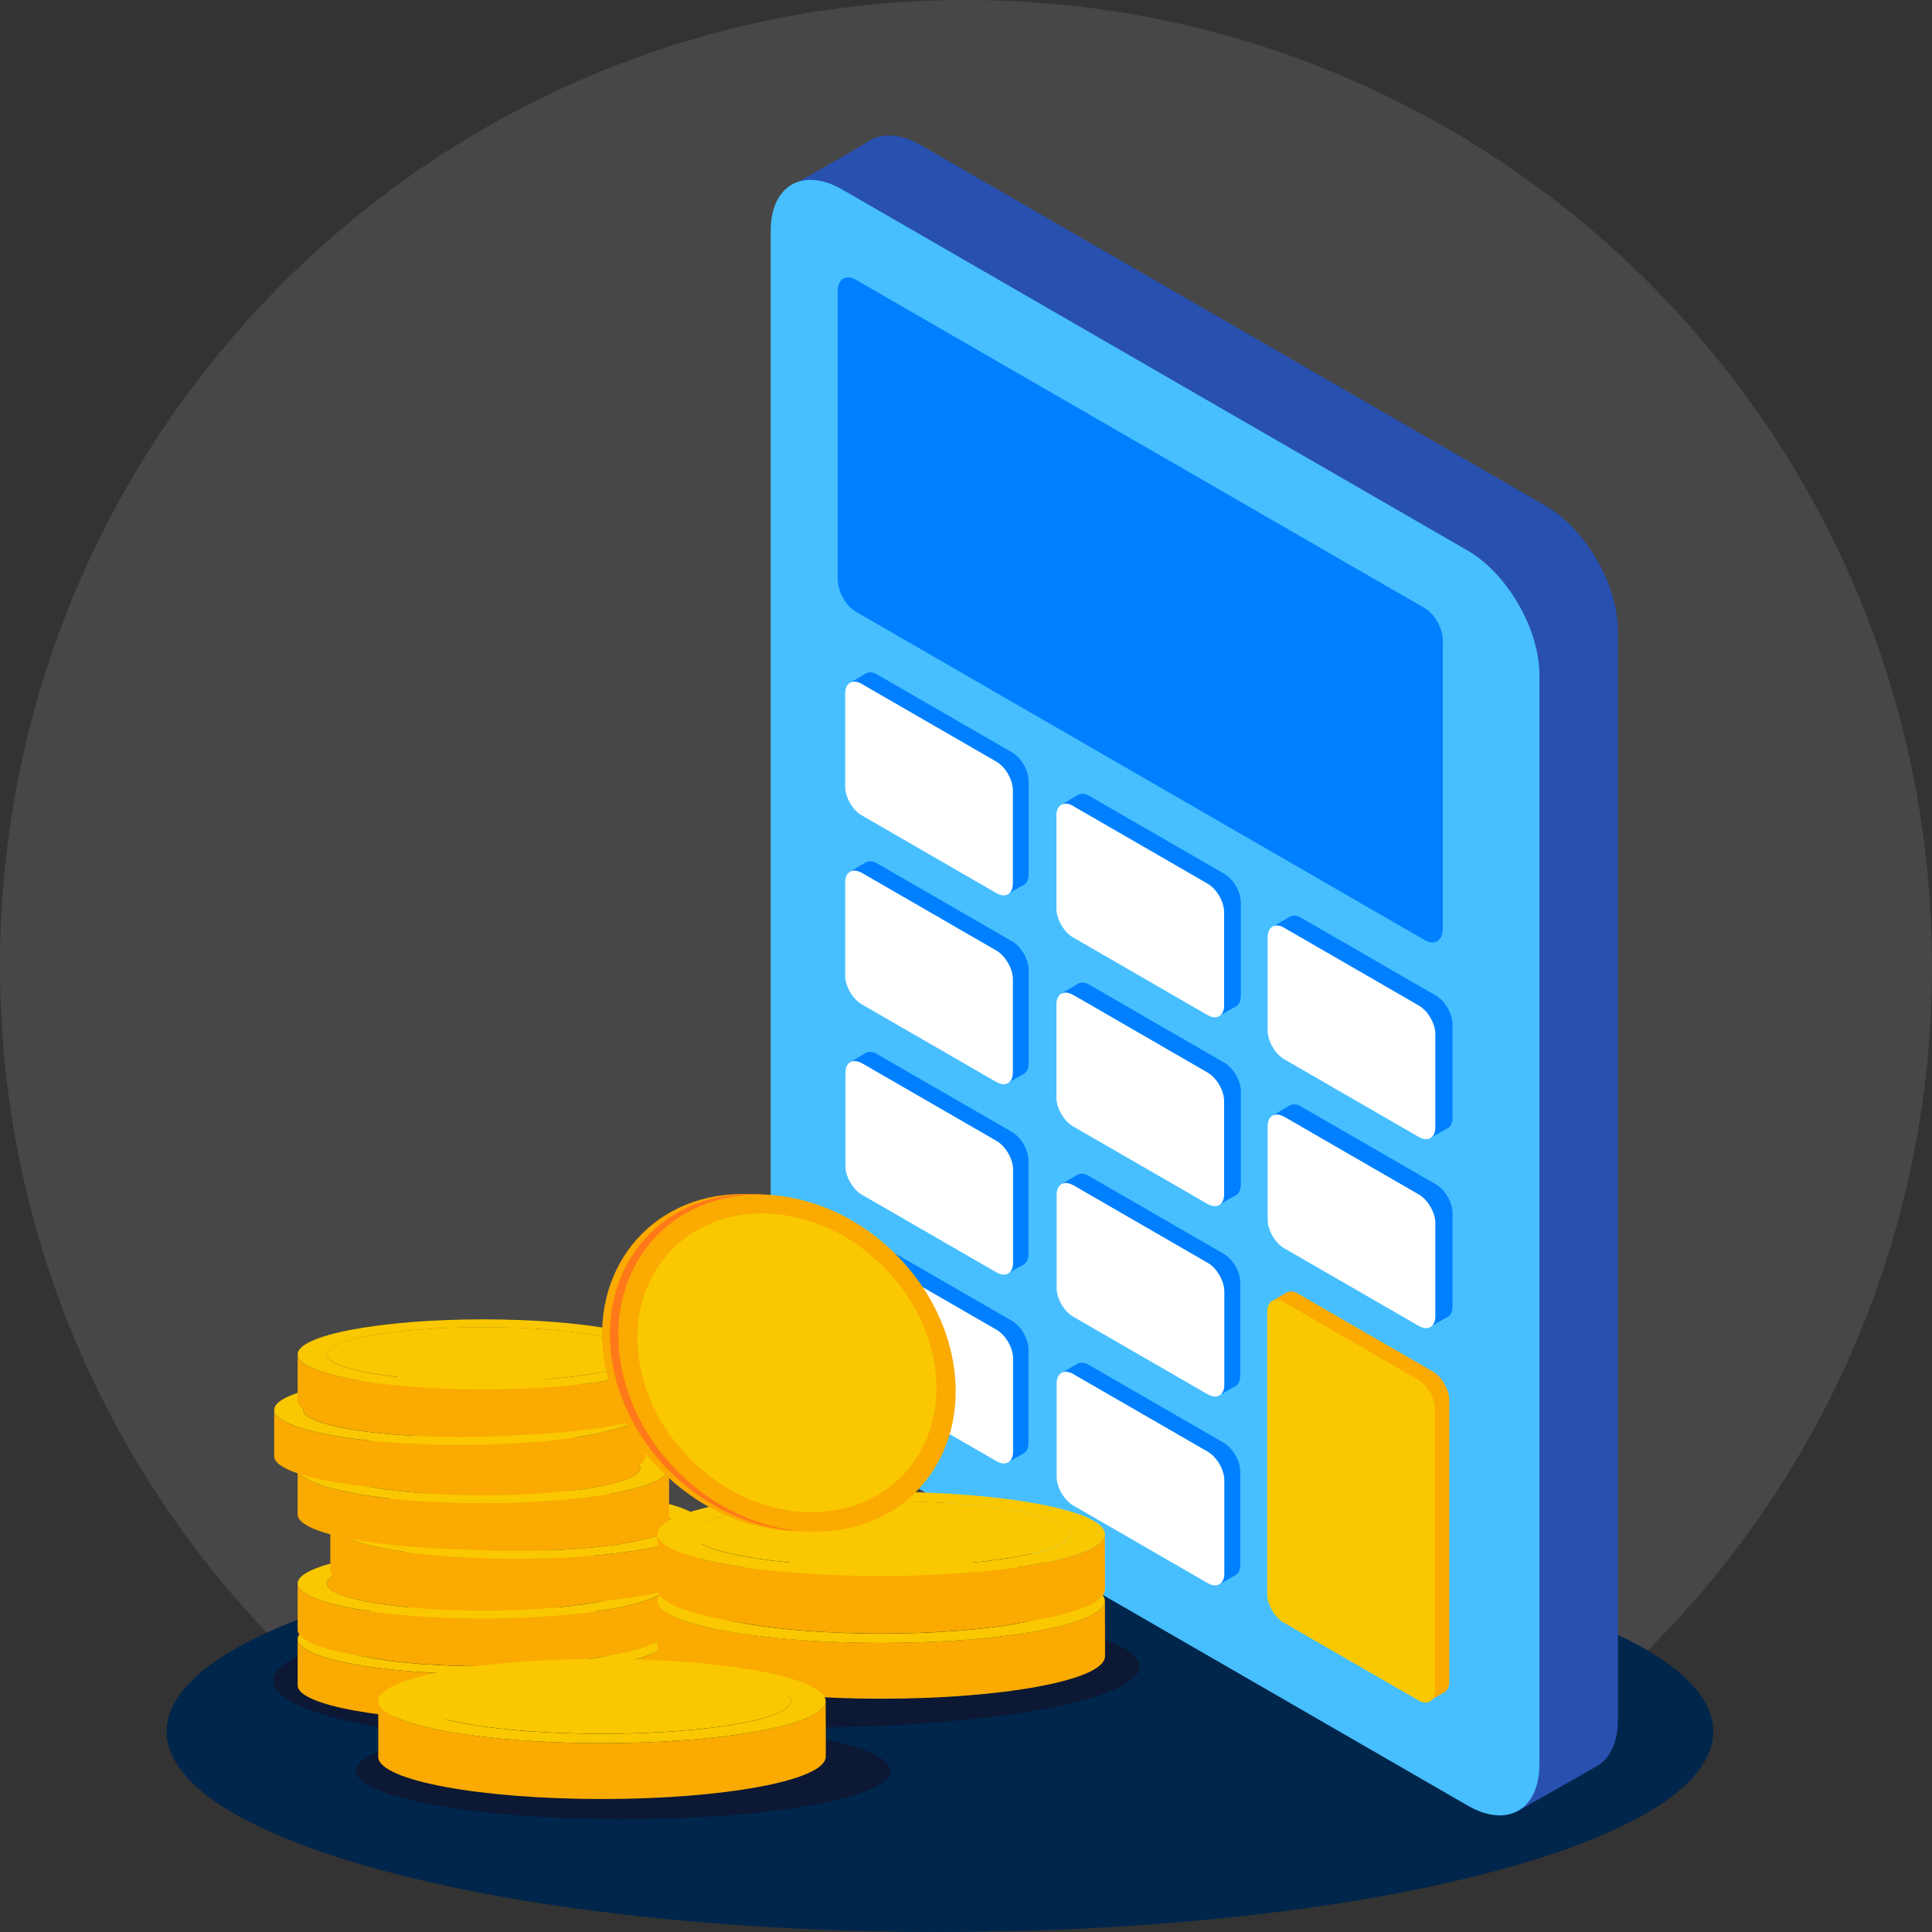 <svg xmlns="http://www.w3.org/2000/svg" width="512" height="512" fill="none"><rect width="100%" height="100%" fill="#333333" stroke="none"/><g clip-path="url(#a)"><path fill="#fff" fill-opacity=".1" d="M256 512c141.385 0 256-114.615 256-256S397.385 0 256 0 0 114.615 0 256s114.615 256 256 256z"/><path fill="#00264C" d="M249.1 512c113.185 0 204.94-23.792 204.94-53.14 0-29.349-91.755-53.14-204.94-53.14S44.16 429.511 44.16 458.86c0 29.348 91.755 53.14 204.94 53.14z"/><path fill="#2850AF" d="m244.06 38.48 165.7 95.66c10.48 6.06 19 20.82 19 32.92v288.7c0 6.04-2.14 10.3-5.58 12.3-3.42 1.98-21.08 11.96-21.08 11.96L238.14 367.66c-10.46-6.04-13.08-17.4-13.08-29.5l-15.4-288.94s17.34-9.66 20.48-11.76c3.48-2.3 8.42-2.14 13.92 1.02z"/><path fill="#47BFFF" d="m223.262 50.26 165.7 95.66c10.48 6.06 19 20.82 19 32.92v288.7c0 12.1-8.52 17.02-19 10.96l-171.62-99.08c-10.48-6.04-13.1-17.4-13.1-29.5V61.22c0-12.1 8.52-17.02 19.02-10.96z"/><path fill="#0080FF" d="m226.76 74.1 150.84 87.08c2.62 1.52 4.76 5.36 4.76 8.6v76.26c0 3.24-2.14 4.62-4.76 3.12l-150.84-87.08c-2.64-1.52-4.76-5.36-4.76-8.6V77.22c0-3.24 2.12-4.62 4.76-3.1v-.02zM344.9 243.26l35.66 20.6c2.42 1.4 4.38 4.8 4.38 7.6v24.7c0 1.48-.54 2.5-1.44 2.92-.76.36-4.56 2.6-4.56 2.6l-32.32-24.52c-2.44-1.4-4.4-4.8-4.4-7.6l-4.72-24.08s3.48-2.08 4.28-2.54c.8-.46 1.9-.4 3.1.3h.02v.02zm-56.121-32.28 35.68 20.6c2.42 1.4 4.38 4.8 4.38 7.6v24.7c0 1.48-.56 2.5-1.44 2.92-.78.38-4.56 2.6-4.56 2.6l-32.34-24.52c-2.42-1.4-4.38-4.8-4.38-7.6l-4.74-24.08s3.5-2.08 4.3-2.54c.8-.46 1.9-.4 3.1.3v.02zm-56.238-32.18 35.68 20.6c2.42 1.4 4.38 4.8 4.38 7.6v24.7c0 1.48-.56 2.5-1.44 2.92-.78.36-4.56 2.6-4.56 2.6l-32.34-24.52c-2.42-1.4-4.38-4.8-4.38-7.6l-4.74-24.08s3.5-2.08 4.3-2.54c.8-.46 1.9-.4 3.1.3v.02zM344.9 293.3l35.66 20.58c2.42 1.4 4.38 4.8 4.38 7.6v24.7c0 1.5-.54 2.5-1.44 2.92-.76.36-4.56 2.6-4.56 2.6l-32.32-24.52c-2.44-1.4-4.4-4.8-4.4-7.6l-4.72-24.08s3.48-2.08 4.28-2.54c.8-.46 1.9-.4 3.1.3h.02v.04zm-56.121-32.28 35.68 20.6c2.42 1.4 4.38 4.8 4.38 7.6v24.7c0 1.48-.56 2.5-1.44 2.92-.78.36-4.56 2.6-4.56 2.6l-32.34-24.52c-2.42-1.4-4.38-4.8-4.38-7.6l-4.74-24.08s3.5-2.08 4.3-2.54c.8-.46 1.9-.4 3.1.3v.02zm-56.238-32.16 35.68 20.6c2.42 1.4 4.38 4.8 4.38 7.6v24.7c0 1.48-.56 2.5-1.44 2.92-.78.38-4.56 2.6-4.56 2.6l-32.34-24.52c-2.42-1.4-4.38-4.8-4.38-7.6l-4.74-24.08s3.5-2.08 4.3-2.54c.8-.46 1.9-.4 3.1.3v.02z"/><path fill="#fff" d="m284.341 213.58 35.66 20.58c2.44 1.4 4.4 4.8 4.4 7.6v24.7c0 2.8-1.96 3.92-4.4 2.54l-35.66-20.6c-2.42-1.4-4.38-4.8-4.38-7.6v-24.7c0-2.8 1.96-3.92 4.38-2.54v.02zm55.98 32.3 35.66 20.58c2.44 1.4 4.4 4.8 4.4 7.6v24.7c0 2.8-1.96 3.94-4.4 2.54l-35.66-20.6c-2.42-1.4-4.38-4.8-4.38-7.6v-24.7c0-2.8 1.96-3.94 4.38-2.54v.02zM228.38 181.26l35.66 20.58c2.42 1.4 4.38 4.8 4.38 7.6v24.7c0 2.8-1.96 3.94-4.38 2.54l-35.66-20.6c-2.44-1.4-4.4-4.8-4.4-7.6v-24.7c0-2.8 1.96-3.92 4.4-2.54v.02zm55.961 82.36 35.66 20.6c2.44 1.4 4.4 4.8 4.4 7.6v24.7c0 2.8-1.96 3.92-4.4 2.54l-35.66-20.58c-2.42-1.4-4.38-4.8-4.38-7.6v-24.7c0-2.8 1.96-3.92 4.38-2.54v-.02zm55.98 32.32 35.66 20.6c2.44 1.4 4.4 4.8 4.4 7.6v24.7c0 2.8-1.96 3.92-4.4 2.54l-35.66-20.58c-2.42-1.4-4.38-4.8-4.38-7.6v-24.7c0-2.8 1.96-3.92 4.38-2.54v-.02zM228.38 231.3l35.66 20.6c2.42 1.4 4.38 4.8 4.38 7.6v24.7c0 2.8-1.96 3.92-4.38 2.54l-35.66-20.58c-2.44-1.4-4.4-4.8-4.4-7.6v-24.7c0-2.8 1.96-3.94 4.4-2.54v-.02z"/><path fill="#0080FF" d="m288.619 311.68 35.66 20.58c2.42 1.4 4.4 4.8 4.4 7.6v24.7c0 1.48-.56 2.5-1.44 2.92-.78.36-4.58 2.6-4.58 2.6l-32.32-24.52c-2.42-1.4-4.4-4.8-4.4-7.6l-4.72-24.08s3.5-2.08 4.28-2.54c.8-.46 1.9-.4 3.1.3h.02v.04zm-56.098-32.28 35.66 20.58c2.42 1.4 4.38 4.8 4.38 7.6v24.7c0 1.48-.54 2.5-1.44 2.92-.76.36-4.56 2.6-4.56 2.6l-32.32-24.52c-2.44-1.4-4.4-4.8-4.4-7.6l-4.72-24.08s3.48-2.08 4.28-2.54c.8-.46 1.9-.4 3.12.3v.04zm56.098 82.34 35.66 20.6c2.42 1.4 4.4 4.8 4.4 7.6v24.7c0 1.48-.56 2.5-1.44 2.92-.78.38-4.58 2.6-4.58 2.6l-32.32-24.52c-2.42-1.4-4.4-4.8-4.4-7.6l-4.72-24.08s3.5-2.08 4.28-2.54c.8-.46 1.9-.4 3.1.3h.02v.02zm-56.098-32.28 35.66 20.58c2.42 1.4 4.38 4.8 4.38 7.6v24.7c0 1.48-.54 2.5-1.44 2.92-.76.38-4.56 2.6-4.56 2.6l-32.32-24.52c-2.44-1.4-4.4-4.8-4.4-7.6l-4.72-24.08s3.48-2.08 4.28-2.54c.8-.46 1.9-.4 3.12.3v.04z"/><path fill="#fff" d="m228.419 281.76 35.68 20.6c2.42 1.4 4.38 4.8 4.38 7.6v24.7c0 2.8-1.96 3.92-4.38 2.54l-35.68-20.58c-2.42-1.4-4.38-4.8-4.38-7.6v-24.7c0-2.8 1.96-3.92 4.38-2.54v-.02zm56 32.32 35.661 20.6c2.42 1.4 4.38 4.8 4.38 7.6v24.7c0 2.8-1.96 3.92-4.38 2.54l-35.661-20.58c-2.44-1.4-4.399-4.8-4.399-7.6v-24.7c0-2.8 1.959-3.92 4.399-2.54v-.02zm-56 17.74 35.68 20.58c2.42 1.4 4.38 4.8 4.38 7.6v24.7c0 2.8-1.96 3.94-4.38 2.54l-35.68-20.6c-2.42-1.4-4.38-4.8-4.38-7.6v-24.7c0-2.8 1.96-3.92 4.38-2.54v.02zm56 32.32 35.661 20.58c2.42 1.4 4.38 4.8 4.38 7.6v24.7c0 2.8-1.96 3.92-4.38 2.54l-35.661-20.6c-2.44-1.4-4.399-4.8-4.399-7.6v-24.7c0-2.8 1.959-3.92 4.399-2.54v.02z"/><path fill="#FAAA00" d="m344.021 342.86 35.68 20.6c2.42 1.4 4.38 4.8 4.38 7.6v74.58c0 1.48-.54 2.5-1.44 2.92-.78.36-3.5 1.98-3.5 1.98l-33.4-23.9c-2.42-1.4-4.38-4.8-4.38-7.6l-4.74-73.96s3.5-2.08 4.3-2.54c.8-.46 1.9-.4 3.1.3v.02z"/><path fill="#FAC800" d="m340.22 345.08 35.66 20.6c2.42 1.4 4.38 4.8 4.38 7.6v74.78c0 2.8-1.96 3.92-4.38 2.54l-35.66-20.58c-2.44-1.4-4.4-4.8-4.4-7.6v-74.78c0-2.8 1.96-3.92 4.4-2.54v-.02z"/><path fill="#0C1834" d="M302.02 441.64c0 8.94-40.44 16.18-90.34 16.18-49.9 0-90.34-7.24-90.34-16.18s40.44-16.18 90.34-16.18c49.9 0 90.34 7.24 90.34 16.18z"/><path fill="#0C1834" d="M158.76 462.2c47.74 0 86.44-7.52 86.44-16.8 0-9.28-38.7-16.8-86.44-16.8-47.74 0-86.42 7.52-86.42 16.8 0 9.28 38.7 16.8 86.42 16.8z"/><path fill="#0C1834" d="M235.959 469.3c0 7.06-31.7 12.8-70.8 12.8-39.1 0-70.78-5.74-70.78-12.8 0-7.06 31.68-12.8 70.78-12.8s70.8 5.74 70.8 12.8z"/><path fill="#FAC800" d="m177.341 439.74-.04.08c0-.02.04-.06.04-.08z"/><path fill="#FAAA00" d="M177.319 439.66v-5.2c-.26 5.08-22.18 9.2-49.2 9.2-20.74 0-38.44-2.42-45.68-5.84-2.26-1.06-3.56-2.22-3.56-3.44v12.46c.6 5.04 22.38 9.08 49.22 9.08s48.7-4.06 49.18-9.1c.04 0 .04-.14.04-.14v-7.02z"/><path fill="#FAC800" d="M82.439 437.82c7.24 3.42 24.94 5.84 45.68 5.84 27.02 0 48.94-4.1 49.2-9.2.02-5.2-22.02-9.36-49.2-9.36-27.18 0-49.24 4.16-49.24 9.28 0 1.22 1.28 2.38 3.56 3.44zm45.68-10.64c22.96 0 41.56 3.24 41.56 7.2s-18.62 7.2-41.56 7.2-41.56-3.22-41.56-7.2 18.6-7.2 41.56-7.2z"/><path fill="#FAAA00" d="M128.119 441.56c22.96 0 41.56-3.22 41.56-7.2s-18.62-7.2-41.56-7.2-41.56 3.22-41.56 7.2 18.62 7.2 41.56 7.2z"/><path fill="#FAC800" d="m177.341 425.02-.04.08c0-.02.04-.06.04-.08z"/><path fill="#FAAA00" d="M177.319 424.92v-5.2c-.26 5.08-22.18 9.2-49.2 9.2-20.74 0-38.44-2.42-45.68-5.84-2.26-1.06-3.56-2.22-3.56-3.44v12.46c.6 5.04 22.38 9.08 49.22 9.08s48.7-4.06 49.18-9.1c.04 0 .04-.14.04-.14v-7.02z"/><path fill="#FAC800" d="M82.439 423.08c7.24 3.42 24.94 5.84 45.68 5.84 27.02 0 48.94-4.1 49.2-9.2.02-5.2-22.02-9.36-49.2-9.36-27.18 0-49.24 4.16-49.24 9.28 0 1.22 1.28 2.38 3.56 3.44zm45.68-10.64c22.96 0 41.56 3.22 41.56 7.2s-18.62 7.2-41.56 7.2-41.56-3.24-41.56-7.2 18.6-7.2 41.56-7.2z"/><path fill="#FAAA00" d="M128.119 426.84c22.96 0 41.56-3.24 41.56-7.2s-18.62-7.2-41.56-7.2-41.56 3.22-41.56 7.2 18.62 7.2 41.56 7.2z"/><path fill="#FAC800" d="m186.001 409.2-.04.08c0-.02.04-.06.04-.08z"/><path fill="#FAAA00" d="M185.959 409.1v-5.2c-.24 5.08-22.18 9.2-49.2 9.2-20.72 0-38.42-2.42-45.68-5.84-2.26-1.06-3.54-2.22-3.54-3.44v12.46c.58 5.04 22.36 9.08 49.2 9.08 26.84 0 48.7-4.06 49.18-9.12.04 0 .04-.14.04-.14v-7.02.02z"/><path fill="#FAC800" d="M91.08 407.26c7.26 3.42 24.959 5.84 45.679 5.84 27.02 0 48.96-4.1 49.2-9.2.04-5.2-22.02-9.36-49.2-9.36-27.18 0-49.22 4.14-49.22 9.28 0 1.22 1.26 2.38 3.54 3.44zm45.679-10.64c22.96 0 41.56 3.22 41.56 7.2s-18.62 7.2-41.56 7.2-41.56-3.22-41.56-7.2 18.6-7.2 41.56-7.2z"/><path fill="#FAAA00" d="M136.759 411.02c22.96 0 41.56-3.22 41.56-7.2s-18.6-7.2-41.56-7.2-41.56 3.22-41.56 7.2 18.6 7.2 41.56 7.2z"/><path fill="#FAC800" d="m177.341 394.46-.04.1c0-.02.04-.06.04-.1z"/><path fill="#FAAA00" d="M177.319 394.38v-5.2c-.26 5.08-22.18 9.2-49.2 9.2-20.74 0-38.44-2.42-45.68-5.84-2.26-1.06-3.56-2.22-3.56-3.44v12.46c.6 5.04 22.38 9.08 49.22 9.08s48.7-4.06 49.18-9.1c.04 0 .04-.14.04-.14v-7.02z"/><path fill="#FAC800" d="M82.439 392.52c7.24 3.42 24.94 5.84 45.68 5.84 27.02 0 48.94-4.1 49.2-9.2.02-5.2-22.02-9.36-49.2-9.36-27.18 0-49.24 4.16-49.24 9.28 0 1.22 1.28 2.38 3.56 3.44zm45.68-10.64c22.96 0 41.56 3.24 41.56 7.2s-18.62 7.2-41.56 7.2-41.56-3.22-41.56-7.2 18.6-7.2 41.56-7.2z"/><path fill="#FAAA00" d="M128.119 396.28c22.96 0 41.56-3.22 41.56-7.2s-18.62-7.2-41.56-7.2-41.56 3.24-41.56 7.2 18.62 7.2 41.56 7.2z"/><path fill="#FAC800" d="m171.098 379.02-.02.08c0-.02.02-.06.02-.08z"/><path fill="#FAAA00" d="M171.08 378.94v-5.2c-.24 5.08-22.16 9.2-49.2 9.2-20.72 0-38.42-2.42-45.68-5.84-2.26-1.06-3.54-2.22-3.54-3.44v12.46c.58 5.04 22.36 9.08 49.2 9.08 26.84 0 48.7-4.06 49.18-9.12.04 0 .04-.14.04-.14v-7.02.02z"/><path fill="#FAC800" d="M76.2 377.08c7.26 3.42 24.96 5.84 45.68 5.84 27.04 0 48.96-4.1 49.2-9.2.04-5.2-22.02-9.36-49.2-9.36-27.18 0-49.22 4.16-49.22 9.28 0 1.22 1.26 2.38 3.54 3.44zm45.68-10.64c22.96 0 41.56 3.24 41.56 7.2s-18.6 7.2-41.56 7.2-41.56-3.22-41.56-7.2 18.62-7.2 41.56-7.2z"/><path fill="#FAAA00" d="M121.88 380.82c22.96 0 41.56-3.22 41.56-7.2s-18.6-7.2-41.56-7.2-41.56 3.24-41.56 7.2 18.62 7.2 41.56 7.2z"/><path fill="#FAC800" d="m177.341 364.3-.04.08c0-.02.04-.06.04-.08z"/><path fill="#FAAA00" d="M177.319 364.2V359c-.26 5.08-22.18 9.2-49.2 9.2-20.74 0-38.44-2.42-45.68-5.84-2.26-1.06-3.56-2.22-3.56-3.44v12.46c.6 5.04 22.38 9.08 49.22 9.08s48.7-4.06 49.18-9.12c.04 0 .04-.14.04-.14v-7.02.02z"/><path fill="#FAC800" d="M82.439 362.36c7.24 3.42 24.94 5.84 45.68 5.84 27.02 0 48.94-4.1 49.2-9.2.02-5.2-22.02-9.36-49.2-9.36-27.18 0-49.24 4.16-49.24 9.28 0 1.22 1.28 2.38 3.56 3.44zm45.68-10.64c22.96 0 41.56 3.22 41.56 7.2s-18.62 7.2-41.56 7.2-41.56-3.24-41.56-7.2 18.6-7.2 41.56-7.2z"/><path fill="#FAC800" d="M128.119 366.1c22.96 0 41.56-3.22 41.56-7.2s-18.62-7.2-41.56-7.2-41.56 3.24-41.56 7.2 18.62 7.2 41.56 7.2zm164.741 64.62c-.04-.1-.04.1-.04.1 0-.04.04-.06.04-.1z"/><path fill="#FAAA00" d="M292.822 430.6v-6.28c-.3 6.12-26.7 11.06-59.26 11.06-24.98 0-46.3-2.92-55.04-7.02-2.72-1.28-4.28-2.68-4.28-4.14v15.02c.72 6.06 26.96 10.94 59.3 10.94 32.34 0 58.68-4.9 59.26-10.98.04 0 .04-.16.04-.16v-8.46h-.02v.02z"/><path fill="#FAC800" d="M178.499 428.38c8.74 4.12 30.08 7.02 55.04 7.02 32.56 0 58.98-4.94 59.28-11.06.02-6.28-26.52-11.28-59.28-11.28-32.76 0-59.32 5.02-59.32 11.18 0 1.46 1.54 2.86 4.26 4.14h.02zm55.04-12.82c27.66 0 50.08 3.88 50.08 8.68s-22.42 8.68-50.08 8.68c-27.66 0-50.08-3.88-50.08-8.68s22.42-8.68 50.08-8.68z"/><path fill="#FAAA00" d="M233.56 432.9c27.66 0 50.081-3.88 50.081-8.68s-22.421-8.68-50.081-8.68c-27.66 0-50.08 3.88-50.08 8.68s22.4 8.68 50.08 8.68z"/><path fill="#FAC800" d="M292.84 412.96c-.02-.1-.02.1-.02.1 0-.04.02-.06.02-.1z"/><path fill="#FAAA00" d="M292.822 412.86v-6.28c-.3 6.12-26.7 11.06-59.28 11.06-24.96 0-46.28-2.92-55.02-7.02-2.74-1.28-4.28-2.68-4.28-4.14v15.02c.72 6.06 26.96 10.94 59.3 10.94 32.34 0 58.68-4.88 59.26-10.98.04 0 .04-.16.04-.16v-8.46h-.02v.02z"/><path fill="#FAC800" d="M178.499 410.64c8.74 4.12 30.06 7.02 55.04 7.02 32.56 0 58.98-4.94 59.28-11.06.02-6.28-26.54-11.28-59.28-11.28s-59.32 5-59.32 11.18c0 1.46 1.54 2.86 4.26 4.14h.02zm55.04-12.82c27.66 0 50.08 3.88 50.08 8.68s-22.42 8.68-50.08 8.68c-27.66 0-50.08-3.88-50.08-8.68s22.4-8.68 50.08-8.68z"/><path fill="#FAC800" d="M233.541 415.16c27.68 0 50.08-3.88 50.08-8.68s-22.4-8.68-50.08-8.68-50.08 3.88-50.08 8.68 22.42 8.68 50.08 8.68z"/><path fill="#FAAA00" d="M196.34 316.421c24.3-.26 47.54 19.519 51.94 44.199 4.38 24.68-11.76 44.88-36.06 45.16-24.3.26-47.56-19.52-51.94-44.2-4.38-24.68 11.74-44.879 36.06-45.159z"/><path fill="#FF7819" d="M198.402 316.421c24.3-.26 47.56 19.539 51.94 44.199 4.38 24.68-11.74 44.9-36.06 45.16-24.3.26-47.54-19.54-51.94-44.2-4.38-24.68 11.76-44.899 36.06-45.159z"/><path fill="#FAAA00" d="M242.778 395.3c15.88-15.96 13.46-44.14-5.44-62.96-18.88-18.82-47.1-21.14-62.98-5.18-15.9 15.96-13.46 44.141 5.42 62.981 18.9 18.82 47.1 21.139 63 5.179v-.02z"/><path fill="#FAC800" d="M201.521 321.58c-21.54.24-35.84 18.14-31.96 40 1.24 6.86 4.1 13.32 8.14 18.92l31.78-58.22c-2.62-.48-5.3-.74-7.96-.72v.02zm45.997 39.16c-.76-4.3-2.2-8.42-4.14-12.3l-25.3 52.18c20.12-1.52 33.2-18.88 29.46-39.88h-.02zm-38.039-38.44-31.78 58.22c8.8 12.22 23.12 20.4 37.88 20.24.84 0 1.66-.06 2.48-.12l25.3-52.18c-6.68-13.32-19.6-23.46-33.88-26.14v-.02zm9.381 134.96c-.04-.1-.04.1-.04.1 0-.04.04-.06.04-.1z"/><path fill="#FAAA00" d="M218.822 457.16v-6.28c-.3 6.12-26.7 11.08-59.26 11.08-24.98 0-46.3-2.92-55.04-7.02-2.74-1.28-4.28-2.68-4.28-4.14v15.02c.72 6.06 26.96 10.94 59.3 10.94 32.34 0 58.68-4.9 59.26-10.98.04 0 .04-.16.04-.16v-8.46h-.02z"/><path fill="#FAC800" d="M104.499 454.94c8.74 4.12 30.08 7.02 55.04 7.02 32.56 0 58.98-4.94 59.28-11.06.02-6.28-26.52-11.28-59.28-11.28-32.76 0-59.32 5.02-59.32 11.18 0 1.46 1.54 2.86 4.26 4.14h.02zm55.04-12.82c27.66 0 50.08 3.88 50.08 8.68s-22.42 8.68-50.08 8.68c-27.66 0-50.08-3.88-50.08-8.68s22.42-8.68 50.08-8.68z"/><path fill="#FAC800" d="M159.56 459.46c27.66 0 50.081-3.88 50.081-8.68s-22.421-8.68-50.081-8.68c-27.66 0-50.08 3.88-50.08 8.68s22.4 8.68 50.08 8.68z"/></g><defs><clipPath id="a"><path fill="#fff" d="M0 0h512v512H0z"/></clipPath></defs></svg>